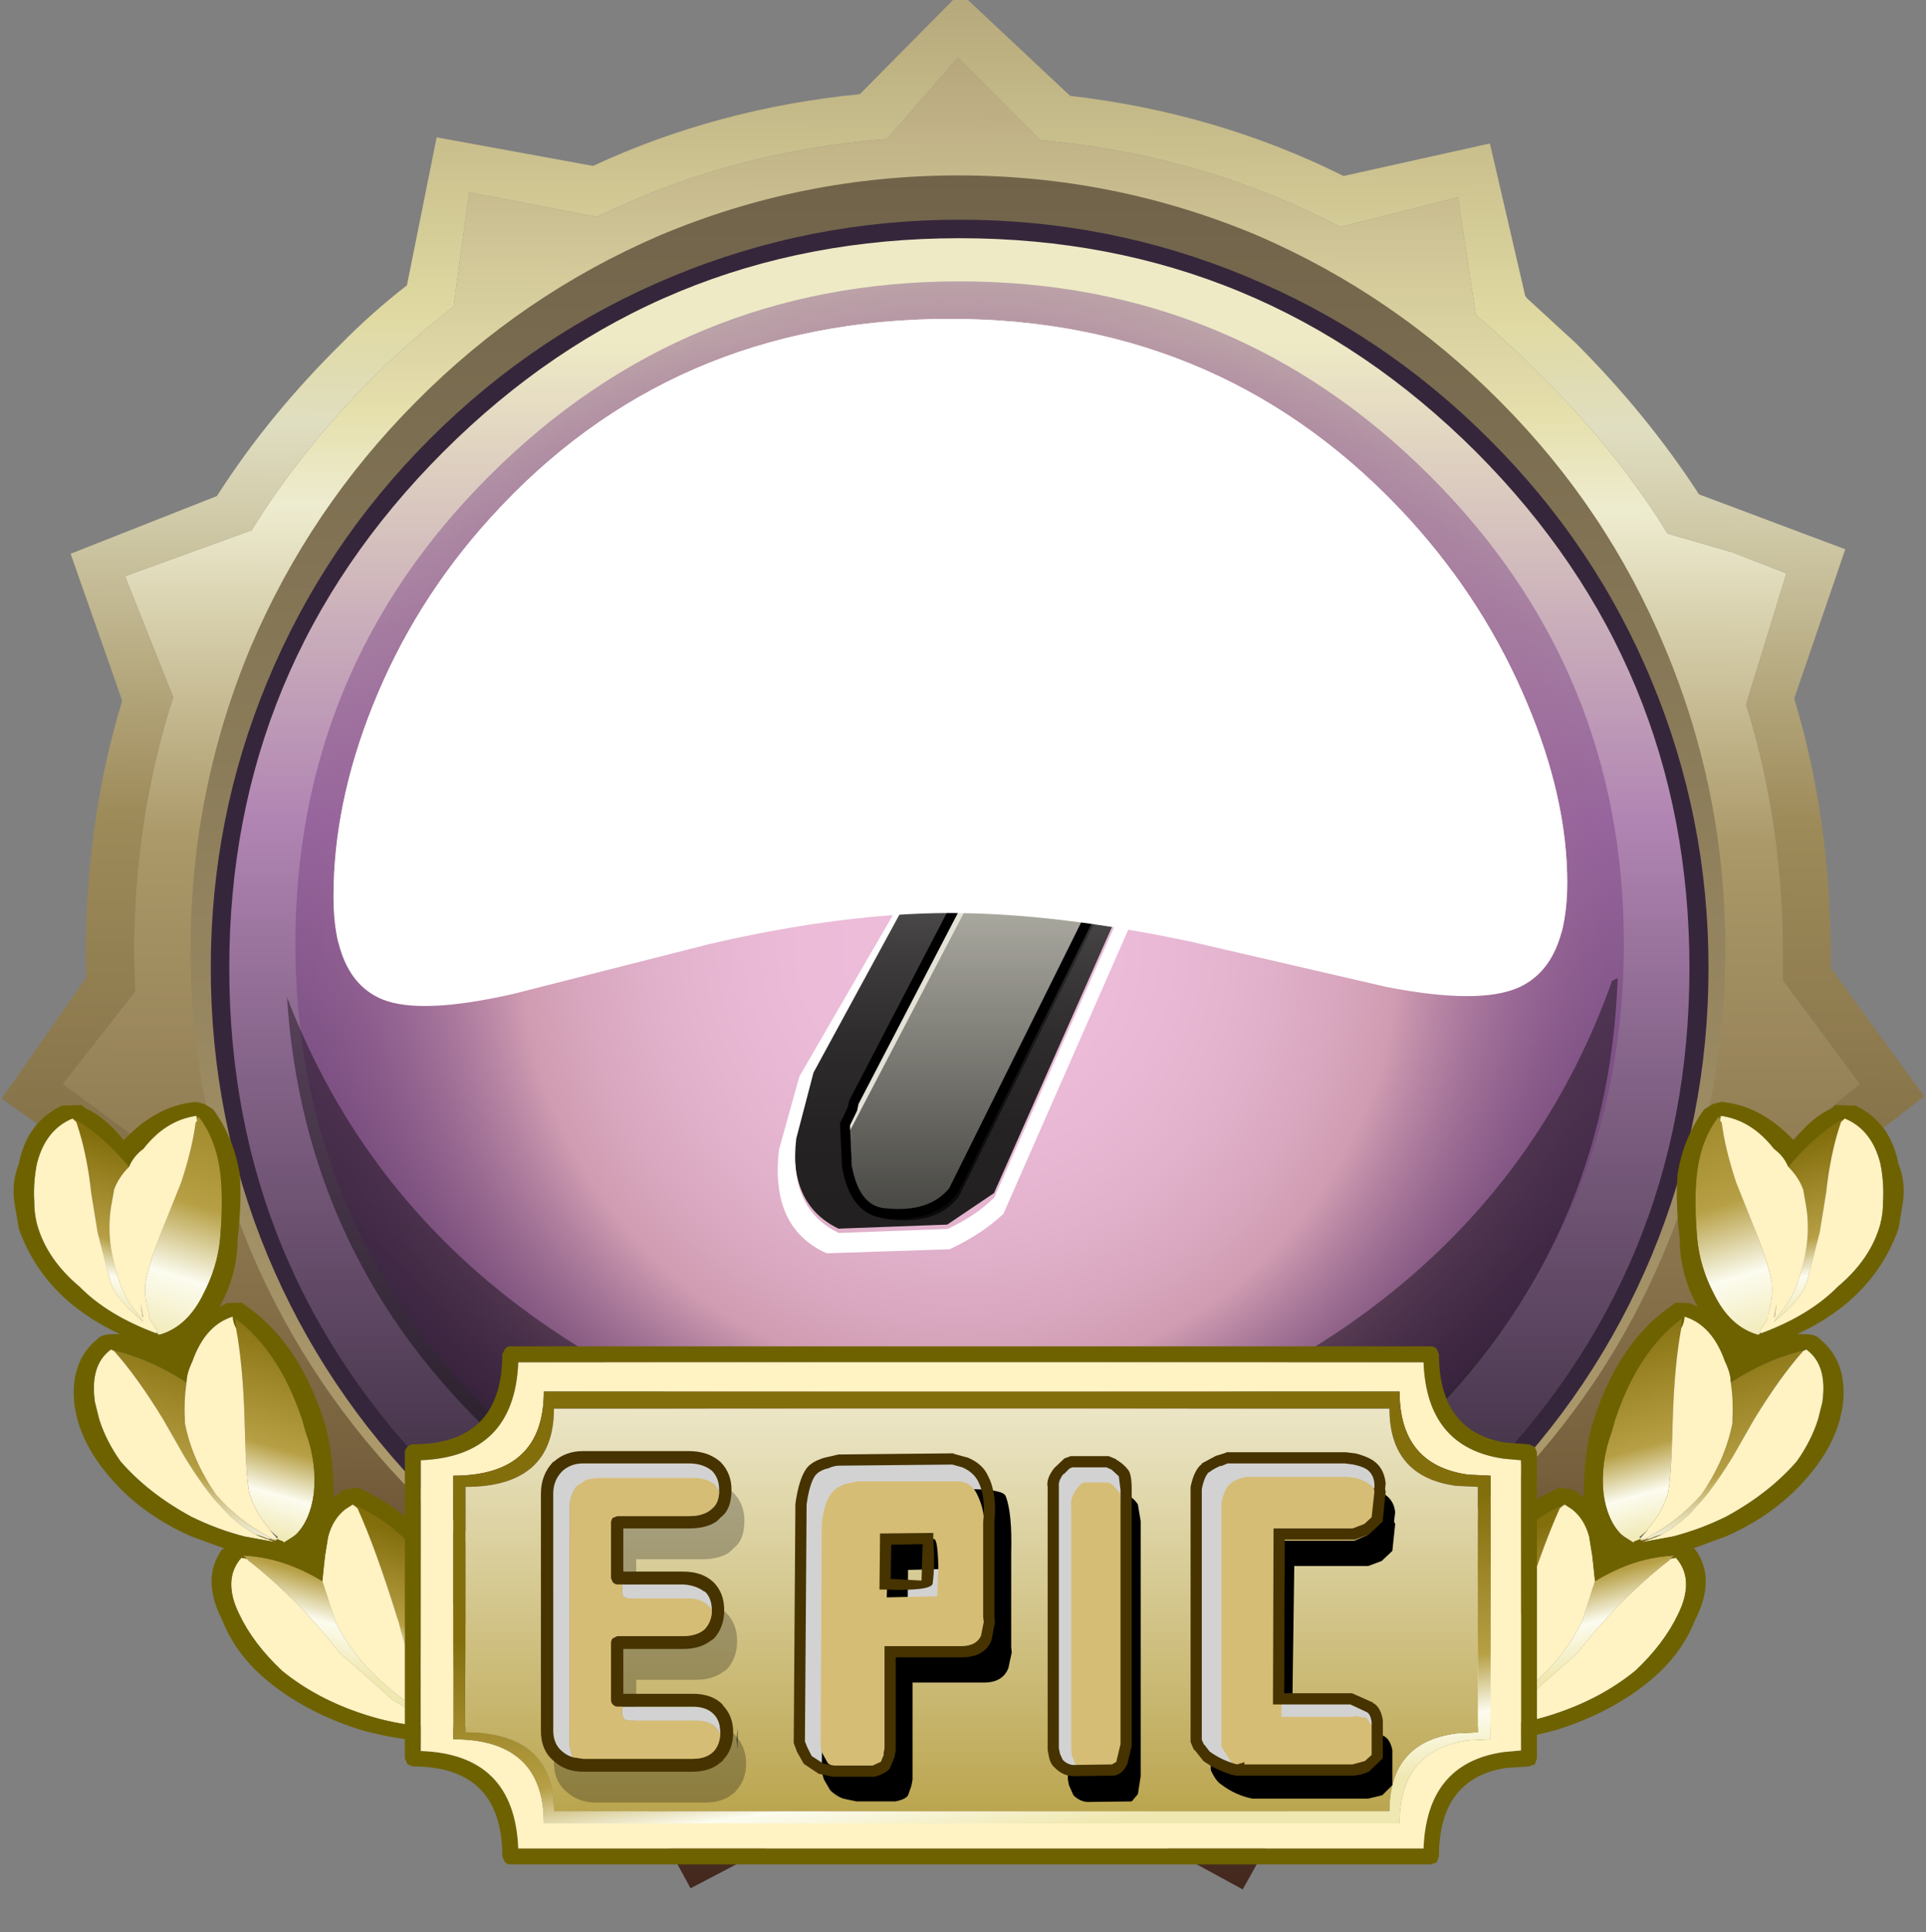 <?xml version="1.0" encoding="UTF-8" standalone="no"?>
<svg xmlns:xlink="http://www.w3.org/1999/xlink" height="172.35px" width="171.8px" xmlns="http://www.w3.org/2000/svg">
  <rect width="100%" height="100%" fill="#808080" stroke="none"/>
  <g transform="matrix(1.0, 0.0, 0.0, 1.0, 0.0, 0.0)">
    <use height="169.2" transform="matrix(1.0, 0.0, 0.0, 1.0, 0.15, -0.65)" width="171.5" xlink:href="#shape0"/>
    <use height="55.75" transform="matrix(1.0, 0.0, 0.0, 1.0, 30.45, 27.35)" width="110.0" xlink:href="#sprite0"/>
    <use height="61.3" transform="matrix(1.0, 0.0, 0.0, 1.0, 30.45, 27.35)" width="110.0" xlink:href="#sprite1"/>
    <use height="55.75" transform="matrix(1.0, 0.0, 0.0, 1.0, 30.6, 27.35)" width="110.0" xlink:href="#sprite2"/>
    <use height="61.3" transform="matrix(1.0, 0.0, 0.0, 1.0, 30.6, 27.35)" width="110.0" xlink:href="#sprite3"/>
    <use height="133.55" transform="matrix(1.0, 0.0, 0.0, 1.0, 18.8, 19.6)" width="133.6" xlink:href="#shape3"/>
    <use height="118.25" transform="matrix(1.0, 0.0, 0.0, 1.0, 26.35, 25.1)" width="118.5" xlink:href="#sprite4"/>
    <use height="32.7" transform="matrix(1.812, 0.0, 0.0, 1.812, 67.1, 51.35)" width="23.1" xlink:href="#sprite5"/>
    <use height="34.2" transform="matrix(1.812, 0.0, 0.0, 1.812, 66.044, 50.922)" width="24.3" xlink:href="#sprite6"/>
    <use height="64.3" transform="matrix(0.879, 0.0, 0.0, 0.879, 69.133, 52.355)" width="43.65" xlink:href="#sprite7"/>
    <use height="57.1" transform="matrix(1.0, 0.0, 0.0, 1.0, 25.6, 87.25)" width="118.7" xlink:href="#sprite9"/>
    <use height="55.75" transform="matrix(1.0, 0.0, 0.0, 1.0, 29.75, 28.45)" width="110.05" xlink:href="#sprite10"/>
    <use height="61.3" transform="matrix(1.0, 0.0, 0.0, 1.0, 29.75, 28.45)" width="110.05" xlink:href="#sprite11"/>
    <use height="71.6" transform="matrix(0.95, 0.0, 0.0, 0.95, 1.2, 98.3)" width="177.5" xlink:href="#sprite12"/>
    <use height="31.35" transform="matrix(1.0, 0.0, 0.0, 1.0, 48.25, 129.45)" width="18.3" xlink:href="#shape14"/>
    <use height="27.55" transform="matrix(1.0, 0.0, 0.0, 1.0, 95.25, 133.2)" width="6.5" xlink:href="#sprite15"/>
    <use height="28.55" transform="matrix(1.0, 0.0, 0.0, 1.0, 93.4, 129.9)" width="7.55" xlink:href="#shape16"/>
    <use height="27.8" transform="matrix(1.0, 0.0, 0.0, 1.0, 108.0, 132.65)" width="16.45" xlink:href="#sprite16"/>
    <use height="28.85" transform="matrix(1.0, 0.0, 0.0, 1.0, 71.3, 129.55)" width="52.3" xlink:href="#shape18"/>
    <use height="27.85" transform="matrix(1.0, 0.0, 0.0, 1.0, 73.3, 132.85)" width="16.95" xlink:href="#sprite17"/>
    <use height="28.85" transform="matrix(1.0, 0.0, 0.0, 1.0, 70.8, 129.65)" width="17.95" xlink:href="#shape20"/>
  </g>
  <defs>
    <g id="shape0" transform="matrix(1.0, 0.0, 0.0, 1.0, -0.15, 0.65)">
      <path d="M155.75 62.85 Q159.05 73.35 159.05 85.25 L159.05 87.45 165.9 96.7 156.65 104.25 Q153.45 116.45 146.25 126.55 L147.05 138.35 135.4 138.9 Q126.0 147.6 115.0 152.4 L109.3 162.9 98.6 157.2 85.45 158.25 73.4 157.35 67.85 160.65 62.95 162.95 57.55 153.05 Q45.6 148.2 35.5 138.85 L24.6 138.55 24.7 126.5 24.2 125.9 Q16.85 115.2 13.95 102.85 L5.6 96.7 12.05 88.45 11.95 85.25 Q11.95 73.0 15.45 62.2 L11.15 51.4 22.45 47.3 Q26.95 40.0 33.4 33.55 36.8 30.2 40.45 27.35 L41.85 17.15 53.25 19.35 Q65.15 13.5 79.1 12.4 L85.45 5.15 92.8 12.5 Q107.25 13.8 119.55 20.25 L130.05 17.6 131.65 28.1 Q134.6 30.6 137.5 33.55 144.15 40.15 148.75 47.6 L154.6 49.3 159.35 51.15 155.75 62.85" fill="url(#gradient0)" fill-rule="evenodd" stroke="none"/>
      <path d="M154.6 49.3 L148.75 47.6 Q144.15 40.15 137.5 33.55 134.6 30.6 131.65 28.1 L130.05 17.6 119.55 20.25 Q107.25 13.8 92.8 12.5 L85.45 5.15 79.1 12.4 Q65.15 13.5 53.25 19.35 L41.85 17.15 40.45 27.35 Q36.8 30.2 33.4 33.55 26.95 40.0 22.45 47.3 L11.15 51.4 15.45 62.2 Q11.95 73.0 11.95 85.25 L12.05 88.45 5.6 96.7 13.95 102.85 Q16.85 115.2 24.2 125.9 L24.7 126.5 24.6 138.55 35.5 138.85 Q45.6 148.2 57.55 153.05 L62.95 162.95 67.85 160.65 73.4 157.35 85.45 158.25 98.6 157.2 109.3 162.9 115.0 152.4 Q126.0 147.6 135.4 138.9 L147.05 138.35 146.25 126.55 Q153.45 116.45 156.65 104.25 L165.9 96.7 159.05 87.45 159.05 85.25 Q159.05 73.35 155.75 62.85 L159.35 51.15 154.6 49.3 M160.1 62.5 Q163.3 73.2 163.3 85.25 L163.3 86.35 171.65 97.8 160.6 106.35 Q157.4 117.65 150.75 127.55 L151.25 142.15 138.0 142.4 Q128.8 150.7 118.2 155.65 L118.0 155.75 110.85 168.55 98.1 161.6 85.45 162.5 74.3 161.8 61.6 168.45 55.15 156.65 54.8 156.5 Q43.4 151.65 33.75 142.95 L20.15 142.4 20.8 128.45 Q13.45 118.0 10.25 105.2 L0.15 98.0 7.7 87.2 7.65 85.25 Q7.65 73.2 10.9 62.5 L6.3 49.4 19.35 44.25 Q23.95 37.05 30.5 30.6 33.1 27.95 36.3 25.45 L38.95 12.25 52.9 14.8 Q64.0 9.65 76.7 8.4 L85.65 -0.65 95.45 8.55 Q108.5 10.05 119.85 15.7 L132.9 12.8 136.05 26.4 136.2 26.6 140.55 30.6 Q146.95 37.0 151.55 44.1 L164.6 49.0 160.05 62.3 160.1 62.5" fill="url(#gradient1)" fill-rule="evenodd" stroke="none"/>
      <path d="M133.85 35.85 Q143.35 45.4 148.5 57.75 153.9 70.6 153.9 84.65 153.9 98.7 148.5 111.55 143.35 123.9 133.85 133.45 124.4 143.0 112.15 148.25 99.4 153.65 85.5 153.65 71.55 153.65 58.85 148.25 46.55 143.0 37.1 133.45 27.6 123.9 22.35 111.55 17.0 98.7 17.0 84.65 17.0 70.6 22.35 57.75 27.6 45.4 37.1 35.85 46.55 26.3 58.85 21.0 71.55 15.65 85.5 15.65 99.4 15.65 112.15 21.0 124.4 26.3 133.85 35.85" fill="url(#gradient2)" fill-rule="evenodd" stroke="none"/>
    </g>
    <linearGradient gradientTransform="matrix(4.0E-4, -0.098, 0.096, 4.0E-4, 85.75, 84.0)" gradientUnits="userSpaceOnUse" id="gradient0" spreadMethod="pad" x1="-819.2" x2="819.2">
      <stop offset="0.004" stop-color="#46231f"/>
      <stop offset="0.208" stop-color="#77603d"/>
      <stop offset="0.557" stop-color="#ab9969"/>
      <stop offset="0.741" stop-color="#eeecd0"/>
      <stop offset="0.792" stop-color="#e6e0ad"/>
      <stop offset="1.0" stop-color="#b4a47a"/>
    </linearGradient>
    <linearGradient gradientTransform="matrix(5.0E-4, -0.115, 0.103, 5.0E-4, 84.65, 83.55)" gradientUnits="userSpaceOnUse" id="gradient1" spreadMethod="pad" x1="-819.2" x2="819.2">
      <stop offset="0.004" stop-color="#391b18"/>
      <stop offset="0.208" stop-color="#675333"/>
      <stop offset="0.557" stop-color="#9e8b5a"/>
      <stop offset="0.741" stop-color="#e0dec1"/>
      <stop offset="0.792" stop-color="#e0daa2"/>
      <stop offset="1.0" stop-color="#a6966d"/>
    </linearGradient>
    <linearGradient gradientTransform="matrix(0.0, -0.084, -0.084, 0.0, 85.5, 84.65)" gradientUnits="userSpaceOnUse" id="gradient2" spreadMethod="pad" x1="-819.2" x2="819.2">
      <stop offset="0.043" stop-color="#b5a271"/>
      <stop offset="1.0" stop-color="#70634a"/>
    </linearGradient>
    <g id="sprite0" transform="matrix(1.0, 0.0, 0.0, 1.0, 0.0, 0.0)">
      <use height="55.75" transform="matrix(1.0, 0.0, 0.0, 1.0, 0.0, 0.0)" width="110.0" xlink:href="#shape1"/>
    </g>
    <g id="shape1" transform="matrix(1.0, 0.0, 0.0, 1.0, 0.0, 0.0)">
      <path d="M96.0 17.95 Q102.7 25.35 106.5 34.35 110.0 42.8 110.0 50.25 110.0 53.0 109.5 54.7 106.7 38.15 93.3 25.25 77.5 10.05 55.0 10.05 32.1 10.05 16.5 25.2 3.0 38.3 0.45 55.75 0.0 54.05 0.0 51.5 0.0 43.25 3.5 34.5 7.2 25.25 13.95 17.8 30.0 0.0 55.0 0.0 79.7 0.0 96.0 17.95" fill="url(#gradient3)" fill-rule="evenodd" stroke="none"/>
    </g>
    <linearGradient gradientTransform="matrix(0.0, -0.034, -0.034, 0.0, 55.0, 27.9)" gradientUnits="userSpaceOnUse" id="gradient3" spreadMethod="pad" x1="-819.2" x2="819.2">
      <stop offset="0.129" stop-color="#d9bbb3"/>
      <stop offset="0.925" stop-color="#ffffff"/>
    </linearGradient>
    <g id="sprite1" transform="matrix(1.0, 0.0, 0.0, 1.0, 0.0, 0.0)">
      <use height="61.3" transform="matrix(1, 0.0, 0.0, 1.0, 0.0, 0.0)" width="110.05" xlink:href="#shape2"/>
    </g>
    <g id="shape2" transform="matrix(1.0, 0.0, 0.0, 1.0, 0.0, 0.0)">
      <path d="M106.5 34.35 Q110.05 42.8 110.05 50.3 110.05 57.7 105.7 59.65 102.2 61.2 93.95 59.6 L76.45 55.55 Q64.4 53.0 55.0 53.0 45.55 53.0 33.6 55.75 L16.1 60.2 Q7.8 62.1 4.35 60.7 0.0 58.9 0.0 51.5 0.0 43.25 3.5 34.5 7.2 25.25 13.95 17.8 30.0 0.0 55.0 0.0 79.7 0.0 96.05 17.95 102.75 25.35 106.5 34.35" fill="#ffffff" fill-rule="evenodd" stroke="none"/>
    </g>
    <g id="sprite2" transform="matrix(1.0, 0.0, 0.0, 1.0, 0.0, 0.0)">
      <use height="55.75" transform="matrix(1.0, 0.0, 0.0, 1.0, 0.0, 0.0)" width="110.0" xlink:href="#shape1"/>
    </g>
    <g id="sprite3" transform="matrix(1.0, 0.0, 0.0, 1.0, 0.0, 0.0)">
      <use height="61.3" transform="matrix(1, 0.0, 0.0, 1.0, 0.0, 0.0)" width="110.05" xlink:href="#shape2"/>
    </g>
    <g id="shape3" transform="matrix(1.0, 0.0, 0.0, 1.0, 0.0, 0.0)">
      <path d="M113.4 20.15 Q132.75 39.5 132.75 66.75 132.75 94.05 113.4 113.4 94.05 132.75 66.8 132.75 39.5 132.75 20.2 113.4 0.85 94.05 0.85 66.75 0.85 39.5 20.2 20.15 39.5 0.8 66.8 0.8 94.05 0.8 113.4 20.15" fill="url(#gradient4)" fill-rule="evenodd" stroke="none"/>
      <path d="M112.85 20.7 Q93.75 1.65 66.8 1.65 39.8 1.65 20.75 20.7 1.65 39.8 1.65 66.75 1.65 93.75 20.75 112.85 39.8 131.9 66.8 131.9 93.75 131.9 112.85 112.85 131.9 93.75 131.9 66.75 131.9 39.8 112.85 20.7 M92.35 5.05 Q104.55 10.1 114.0 19.55 123.5 29.0 128.55 41.2 133.6 53.35 133.6 66.75 133.6 80.15 128.55 92.35 123.5 104.5 114.0 114.0 104.55 123.45 92.35 128.5 80.2 133.55 66.8 133.55 53.4 133.55 41.25 128.5 29.05 123.45 19.55 114.0 10.1 104.5 5.05 92.35 0.0 80.15 0.0 66.75 0.0 53.35 5.05 41.2 10.1 29.0 19.55 19.55 29.0 10.1 41.2 5.05 53.4 0.0 66.8 0.0 80.2 0.0 92.35 5.05" fill="#36263b" fill-rule="evenodd" stroke="none"/>
    </g>
    <linearGradient gradientTransform="matrix(0.0, -0.081, -0.081, 0.0, 66.8, 66.75)" gradientUnits="userSpaceOnUse" id="gradient4" spreadMethod="pad" x1="-819.2" x2="819.2">
      <stop offset="0.075" stop-color="#322639"/>
      <stop offset="0.188" stop-color="#4a384f"/>
      <stop offset="0.435" stop-color="#856489"/>
      <stop offset="0.6" stop-color="#b185b3"/>
      <stop offset="0.922" stop-color="#eeeac5"/>
    </linearGradient>
    <g id="sprite4" transform="matrix(1.0, 0.0, 0.0, 1.0, 0.0, 0.0)">
      <use height="118.25" transform="matrix(1.0, 0.0, 0.0, 1.0, 0.0, 0.0)" width="118.5" xlink:href="#shape4"/>
    </g>
    <g id="shape4" transform="matrix(1.0, 0.0, 0.0, 1.0, 0.0, 0.0)">
      <path d="M118.5 59.1 Q118.5 83.6 101.15 100.95 83.8 118.25 59.25 118.25 34.7 118.25 17.35 100.95 0.0 83.65 0.0 59.1 0.0 34.6 17.35 17.3 34.7 0.0 59.25 0.0 83.8 0.0 101.15 17.3 118.5 34.6 118.5 59.1" fill="url(#gradient5)" fill-rule="evenodd" stroke="none"/>
    </g>
    <radialGradient cx="0" cy="0" gradientTransform="matrix(0.072, 0.0, 0.0, -0.072, 59.25, 59.1)" gradientUnits="userSpaceOnUse" id="gradient5" r="819.2" spreadMethod="pad">
      <stop offset="0.0" stop-color="#edbddb"/>
      <stop offset="0.239" stop-color="#ebbbd8"/>
      <stop offset="0.416" stop-color="#e4b4cf"/>
      <stop offset="0.569" stop-color="#d9a7bf"/>
      <stop offset="0.663" stop-color="#cf9cb1"/>
      <stop offset="1.0" stop-color="#71377c" stop-opacity="0.408"/>
    </radialGradient>
    <g id="sprite5" transform="matrix(1.0, 0.0, 0.0, 1.0, 0.0, 0.0)">
      <use height="32.7" transform="matrix(1.0, 0.0, 0.0, 1.0, 0.0, 0.0)" width="23.1" xlink:href="#shape5"/>
    </g>
    <g id="shape5" transform="matrix(1.0, 0.0, 0.0, 1.0, 0.0, 0.0)">
      <path d="M20.65 0.15 Q21.95 0.6 22.65 2.15 23.3 3.6 23.05 5.05 L22.65 6.15 11.9 30.4 9.6 31.95 4.25 32.15 Q1.75 30.95 2.15 27.5 L3.0 24.25 10.75 10.0 3.5 10.0 1.8 8.9 Q0.1 7.25 0.0 4.75 -0.05 2.25 1.95 1.0 3.0 0.4 4.0 0.25 L19.5 0.0 20.65 0.15" fill="url(#gradient6)" fill-rule="evenodd" stroke="none"/>
    </g>
    <linearGradient gradientTransform="matrix(0.0, -0.021, -0.021, 0.0, 11.55, 16.15)" gradientUnits="userSpaceOnUse" id="gradient6" spreadMethod="pad" x1="-819.2" x2="819.2">
      <stop offset="0.0" stop-color="#211f1f"/>
      <stop offset="0.173" stop-color="#242222"/>
      <stop offset="0.31" stop-color="#2e2c2c"/>
      <stop offset="0.435" stop-color="#3f3d3d"/>
      <stop offset="0.553" stop-color="#565555"/>
      <stop offset="0.667" stop-color="#747373"/>
      <stop offset="0.773" stop-color="#9a9999"/>
      <stop offset="0.878" stop-color="#c6c5c5"/>
      <stop offset="0.98" stop-color="#f8f8f8"/>
      <stop offset="0.996" stop-color="#ffffff"/>
    </linearGradient>
    <g id="sprite6" transform="matrix(1.0, 0.0, 0.0, 1.0, -0.3, -0.15)">
      <use height="34.2" transform="matrix(1.0, 0.0, 0.0, 1.0, 0.3, 0.15)" width="24.3" xlink:href="#shape6"/>
    </g>
    <g id="shape6" transform="matrix(1.0, 0.0, 0.0, 1.0, -0.3, -0.15)">
      <path d="M21.4 0.15 Q22.95 0.6 23.75 2.25 24.95 4.75 24.5 6.2 L13.25 31.8 Q12.2 32.8 10.6 33.55 L4.55 33.75 Q1.75 32.5 2.2 28.65 L3.2 25.05 11.25 11.15 2.95 11.2 1.65 10.0 Q0.35 8.3 0.3 5.65 0.2 3.0 2.2 1.4 3.2 0.6 4.2 0.3 L21.4 0.15 M23.95 5.65 Q24.2 4.2 23.55 2.75 22.85 1.2 21.55 0.75 L20.4 0.6 4.9 0.85 Q3.9 1.0 2.85 1.6 0.85 2.85 0.9 5.35 1.0 7.85 2.7 9.5 L4.4 10.6 11.65 10.6 3.9 24.85 3.05 28.1 Q2.65 31.55 5.15 32.75 L10.5 32.55 Q11.9 31.9 12.8 31.0 L23.55 6.75 23.95 5.65" fill="url(#gradient7)" fill-rule="evenodd" stroke="none"/>
    </g>
    <linearGradient gradientTransform="matrix(0.0, -0.004, -0.004, 0.0, 12.6, 36.35)" gradientUnits="userSpaceOnUse" id="gradient7" spreadMethod="pad" x1="-819.2" x2="819.2">
      <stop offset="0.0" stop-color="#211f1f"/>
      <stop offset="0.024" stop-color="#3b3939"/>
      <stop offset="0.071" stop-color="#646262"/>
      <stop offset="0.118" stop-color="#898888"/>
      <stop offset="0.173" stop-color="#a9a8a8"/>
      <stop offset="0.231" stop-color="#c4c4c4"/>
      <stop offset="0.302" stop-color="#dadada"/>
      <stop offset="0.38" stop-color="#ebeaea"/>
      <stop offset="0.478" stop-color="#f6f6f6"/>
      <stop offset="0.616" stop-color="#fdfdfd"/>
      <stop offset="0.996" stop-color="#ffffff"/>
    </linearGradient>
    <g id="sprite7" transform="matrix(1.0, 0.0, 0.0, 1.0, 1.1, 1.7)">
      <use height="61.95" transform="matrix(1.0, 0.0, 0.0, 1.0, 0.1, 0.0)" width="41.95" xlink:href="#shape7"/>
      <use height="26.05" transform="matrix(2.248, 0.0, 0.0, 2.248, 0.65, 4.05)" width="18.35" xlink:href="#sprite8"/>
      <use height="64.15" transform="matrix(1.0, 0.0, 0.0, 1.0, -1.1, -1.7)" width="43.65" xlink:href="#shape9"/>
    </g>
    <g id="shape7" transform="matrix(1.0, 0.0, 0.0, 1.0, -0.1, 0.0)">
      <path d="M41.15 2.5 Q42.85 5.1 41.4 9.8 L17.8 57.35 Q15.55 60.15 10.8 59.6 7.8 59.25 7.0 54.9 L6.9 50.6 27.35 11.25 4.85 11.25 2.95 10.95 Q0.9 10.05 0.35 7.0 -0.1 4.05 2.5 1.8 3.85 0.8 5.2 0.25 L36.9 0.0 38.35 0.35 Q40.15 0.9 41.15 2.5" fill="#ffffff" fill-rule="evenodd" stroke="none"/>
      <path d="M40.85 7.0 Q41.95 9.25 40.6 12.05 L17.0 59.6 Q14.75 62.4 9.9 61.85 7.0 61.5 6.2 57.15 L6.0 52.85 26.55 13.5 4.05 13.5 2.6 13.3 Q0.9 12.5 0.35 9.6 -0.45 4.75 1.25 3.4 L36.65 3.4 38.25 4.2 Q40.05 5.3 40.85 7.0" fill="#e4e2d6" fill-rule="evenodd" stroke="none"/>
    </g>
    <g id="sprite8" transform="matrix(1.0, 0.0, 0.0, 1.0, 0.0, 0.0)">
      <use height="26.05" transform="matrix(1.0, 0.0, 0.0, 1.0, 0.0, 0.0)" width="18.35" xlink:href="#shape8"/>
    </g>
    <g id="shape8" transform="matrix(1.0, 0.0, 0.0, 1.0, 0.0, 0.0)">
      <path d="M0.5 0.0 L16.25 0.0 Q17.5 0.4 18.1 1.6 18.6 2.6 18.0 3.85 L7.5 25.0 Q6.5 26.25 4.35 26.0 3.05 25.85 2.7 23.9 L2.6 22.0 11.75 4.5 1.75 4.5 1.1 4.4 Q0.35 4.05 0.1 2.75 -0.25 0.6 0.5 0.0" fill="url(#gradient8)" fill-rule="evenodd" stroke="none"/>
    </g>
    <linearGradient gradientTransform="matrix(0.0, -0.017, -0.017, 0.0, 9.15, 17.75)" gradientUnits="userSpaceOnUse" id="gradient8" spreadMethod="pad" x1="-819.2" x2="819.2">
      <stop offset="0.0" stop-color="#000000"/>
      <stop offset="0.09" stop-color="#000000" stop-opacity="0.796"/>
      <stop offset="0.996" stop-color="#000000" stop-opacity="0.0"/>
    </linearGradient>
    <g id="shape9" transform="matrix(1.0, 0.0, 0.0, 1.0, 1.1, 1.7)">
      <path d="M41.15 2.5 Q40.15 0.9 38.35 0.35 L36.9 0.0 5.2 0.25 Q4.05 0.7 2.95 1.5 0.7 3.15 0.35 5.4 -0.2 6.55 0.15 8.1 0.6 11.15 2.4 12.6 3.3 13.4 4.05 13.5 L26.2 13.5 6.9 50.6 6.75 51.3 6.0 52.85 6.2 57.15 Q7.0 61.5 9.9 61.85 14.75 62.4 17.0 59.6 L40.6 12.05 40.85 11.05 41.4 9.8 Q42.85 5.1 41.15 2.5 Z" fill="none" stroke="#000000" stroke-linecap="butt" stroke-linejoin="miter" stroke-miterlimit="10.0" stroke-width="1.0"/>
    </g>
    <g id="sprite9" transform="matrix(1.0, 0.0, 0.0, 1.0, 0.0, 0.0)">
      <use height="57.1" transform="matrix(1.0, 0.0, 0.0, 1.0, 0.0, 0.0)" width="118.7" xlink:href="#shape10"/>
    </g>
    <g id="shape10" transform="matrix(1.0, 0.0, 0.0, 1.0, 0.0, 0.0)">
      <path d="M95.5 30.35 Q111.6 18.8 118.2 0.25 L118.7 0.0 Q117.85 23.85 100.6 40.45 83.35 57.1 59.3 57.1 35.75 57.1 18.6 41.0 1.5 25.0 0.0 1.7 6.9 19.7 22.75 30.75 39.0 42.1 58.85 42.1 79.1 42.1 95.5 30.35" fill="url(#gradient9)" fill-rule="evenodd" stroke="none"/>
    </g>
    <radialGradient cx="0" cy="0" gradientTransform="matrix(0.057, 0.0, 0.0, -0.057, 59.35, 28.55)" gradientUnits="userSpaceOnUse" id="gradient9" r="819.2" spreadMethod="pad">
      <stop offset="0.0" stop-color="#000000" stop-opacity="0.0"/>
      <stop offset="0.651" stop-color="#000000" stop-opacity="0.4"/>
    </radialGradient>
    <g id="sprite10" transform="matrix(1.0, 0.0, 0.0, 1.0, 0.0, 0.0)">
      <use height="55.75" transform="matrix(1.0, 0.0, 0.0, 1.0, 0.0, 0.0)" width="110.05" xlink:href="#shape11"/>
    </g>
    <g id="shape11" transform="matrix(1.0, 0.0, 0.0, 1.0, 0.0, 0.0)">
      <path d="M96.05 17.95 Q102.75 25.35 106.5 34.35 110.05 42.8 110.05 50.3 110.05 52.65 109.55 54.75 106.75 38.15 93.35 25.25 77.5 10.05 55.0 10.05 32.15 10.05 16.5 25.2 3.05 38.25 0.45 55.75 0.0 54.05 0.0 51.5 0.0 43.25 3.5 34.5 7.2 25.25 13.95 17.8 30.0 0.0 55.0 0.0 79.7 0.0 96.05 17.95" fill="url(#gradient10)" fill-rule="evenodd" stroke="none"/>
    </g>
    <linearGradient gradientTransform="matrix(0.0, -0.034, -0.034, 0.0, 55.0, 27.9)" gradientUnits="userSpaceOnUse" id="gradient10" spreadMethod="pad" x1="-819.2" x2="819.2">
      <stop offset="0.129" stop-color="#d9bbb3"/>
      <stop offset="0.925" stop-color="#ffffff"/>
    </linearGradient>
    <g id="sprite11" transform="matrix(1.0, 0.0, 0.0, 1.0, 0.0, 0.0)">
      <use height="61.3" transform="matrix(1.0, 0.0, 0.0, 1.0, 0.0, 0.0)" width="110.05" xlink:href="#shape2"/>
    </g>
    <g id="sprite12" transform="matrix(1.0, 0.0, 0.0, 1.0, 0.0, 0.0)">
      <use height="60.2" transform="matrix(1.0, 0.0, 0.0, 1.0, 0.0, 0.0)" width="177.5" xlink:href="#sprite13"/>
      <use height="48.65" transform="matrix(1.0, 0.0, 0.0, 1.0, 36.75, 22.95)" width="106.3" xlink:href="#shape13"/>
    </g>
    <g id="sprite13" transform="matrix(1.0, 0.0, 0.0, 1.0, 0.0, 0.0)">
      <use height="60.2" transform="matrix(1.0, 0.0, 0.0, 1.0, 0.0, 0.0)" width="45.75" xlink:href="#sprite14"/>
      <use height="60.2" transform="matrix(-1.0, 0.0, 0.0, 1.0, 177.5, 0.0)" width="45.75" xlink:href="#sprite14"/>
    </g>
    <g id="sprite14" transform="matrix(1.0, 0.0, 0.0, 1.0, 0.0, 0.0)">
      <use height="60.2" transform="matrix(1.0, 0.0, 0.0, 1.0, 0.0, 0.0)" width="45.75" xlink:href="#shape12"/>
    </g>
    <g id="shape12" transform="matrix(1.0, 0.0, 0.0, 1.0, 0.0, 0.0)">
      <path d="M12.2 20.2 L12.1 20.2 11.95 18.95 12.2 20.2" fill="url(#gradient11)" fill-rule="evenodd" stroke="none"/>
      <path d="M24.05 40.2 L24.75 40.8 24.85 40.9 24.7 40.95 24.6 40.8 24.05 40.2" fill="url(#gradient12)" fill-rule="evenodd" stroke="none"/>
      <path d="M24.75 41.15 L24.6 41.2 24.0 41.05 24.1 41.0 24.3 41.05 24.35 41.05 24.45 41.05 24.55 41.05 24.65 41.05 24.75 41.15" fill="url(#gradient13)" fill-rule="evenodd" stroke="none"/>
      <path d="M24.0 41.05 L23.95 41.05 24.1 41.0 24.0 41.05" fill="url(#gradient14)" fill-rule="evenodd" stroke="none"/>
      <path d="M23.95 41.05 L23.3 40.8 22.7 40.6 Q20.8 39.5 19.45 37.95 18.05 36.55 16.05 33.3 L14.05 29.8 Q11.6 25.8 9.45 23.4 L9.4 23.35 Q12.75 24.1 16.25 26.35 16.0 28.1 16.1 29.8 L16.1 30.15 Q16.75 33.55 19.0 36.85 21.1 39.3 23.9 40.8 L24.35 41.05 24.3 41.05 24.1 41.0 23.95 41.05" fill="url(#gradient15)" fill-rule="evenodd" stroke="none"/>
      <path d="M10.85 6.1 Q9.85 7.1 9.45 8.25 L9.25 9.4 Q8.6 12.65 9.75 16.25 10.3 18.35 11.75 20.0 L12.2 20.65 Q9.75 18.65 9.15 17.05 L7.9 12.25 7.3 8.55 Q6.9 4.85 5.95 2.05 L5.9 1.9 5.75 1.75 5.7 1.6 Q8.35 3.1 10.85 6.1" fill="url(#gradient16)" fill-rule="evenodd" stroke="none"/>
      <path d="M31.85 37.8 Q37.65 40.15 41.7 47.8 43.3 50.2 43.9 53.35 44.35 57.0 42.45 58.75 42.25 58.25 41.75 58.35 L40.9 57.75 Q39.2 56.35 38.05 54.4 37.05 52.35 36.2 48.95 34.05 42.0 32.3 38.15 L31.85 37.8" fill="url(#gradient17)" fill-rule="evenodd" stroke="none"/>
      <path d="M13.45 21.65 L13.5 21.5 12.75 20.3 12.75 19.95 Q12.25 18.4 12.4 16.95 12.75 15.05 14.1 11.7 L15.75 7.55 Q16.8 4.35 17.1 1.95 L17.25 1.75 Q17.25 1.45 17.4 1.4 19.1 3.6 19.45 6.95 19.7 9.4 19.4 12.85 19.15 15.5 17.85 18.0 16.35 21.1 13.75 21.85 L13.7 21.85 13.6 21.85 13.55 21.8 13.5 21.7 13.45 21.65" fill="url(#gradient18)" fill-rule="evenodd" stroke="none"/>
      <path d="M20.9 21.25 L20.85 20.35 Q24.95 23.4 27.1 29.8 L27.45 31.05 Q28.5 33.85 28.2 36.8 27.85 39.3 26.55 40.6 L26.3 40.8 25.6 41.25 25.35 41.4 25.35 41.3 25.15 41.2 25.1 41.2 24.75 41.05 24.7 40.95 24.85 40.9 24.75 40.8 24.05 40.2 24.05 40.1 Q22.8 38.75 22.15 36.75 21.85 35.15 21.75 31.45 L21.7 29.8 Q21.55 24.75 20.9 21.25" fill="url(#gradient19)" fill-rule="evenodd" stroke="none"/>
      <path d="M41.7 58.5 L41.75 58.7 Q41.3 58.7 41.2 58.45 L41.05 58.4 Q38.05 57.8 35.55 56.1 L30.7 51.8 Q26.65 46.6 22.1 43.1 L21.9 42.9 21.55 42.6 Q25.3 42.75 29.0 45.0 L30.2 48.75 Q31.85 52.15 35.0 54.8 38.05 57.55 41.7 58.5" fill="url(#gradient20)" fill-rule="evenodd" stroke="none"/>
      <path d="M16.25 26.35 Q16.25 25.5 16.8 24.35 18.0 20.95 20.6 20.15 20.6 20.65 20.9 21.25 21.55 24.75 21.7 29.8 L21.75 31.45 Q21.85 35.15 22.15 36.75 22.8 38.75 24.05 40.1 L24.05 40.2 24.6 40.8 24.7 40.95 24.75 41.05 24.75 41.15 24.65 41.05 24.55 41.05 24.45 41.05 24.35 41.05 23.9 40.8 Q21.1 39.3 19.0 36.85 16.75 33.55 16.1 30.15 L16.1 29.8 Q16.0 28.1 16.25 26.35 M22.7 40.6 L23.15 40.8 24.65 41.35 21.65 40.8 Q19.15 40.15 16.7 38.95 12.65 36.75 10.05 33.75 8.7 31.85 8.05 29.8 L7.65 28.2 Q7.15 24.7 9.15 23.25 L9.4 23.35 9.45 23.4 Q11.6 25.8 14.05 29.8 L16.05 33.3 Q18.05 36.55 19.45 37.95 20.8 39.5 22.7 40.6 M17.25 1.75 L17.1 1.95 Q16.8 4.35 15.75 7.55 L14.1 11.7 Q12.75 15.05 12.4 16.95 12.25 18.4 12.75 19.95 L12.75 20.3 13.5 21.5 13.45 21.65 13.45 21.75 Q8.85 20.05 6.2 17.35 3.1 14.75 2.2 11.45 1.95 10.45 1.95 9.35 1.85 7.55 2.2 5.8 3.0 2.6 5.55 1.55 L5.75 1.75 5.9 1.9 5.95 2.05 Q6.9 4.85 7.3 8.55 L7.9 12.25 9.15 17.05 Q9.75 18.65 12.2 20.65 L11.75 20.0 Q10.3 18.35 9.75 16.25 8.6 12.65 9.25 9.4 L9.45 8.25 Q9.85 7.1 10.85 6.1 11.25 5.1 12.2 4.4 14.3 1.7 17.2 1.3 L17.25 1.75 M12.2 20.2 L11.95 18.95 12.1 20.2 12.2 20.2 M29.0 45.0 L29.25 42.65 29.55 40.8 Q30.0 39.15 31.15 38.25 L31.85 37.8 32.3 38.15 Q34.05 42.0 36.2 48.95 37.05 52.35 38.05 54.4 39.2 56.35 40.9 57.75 L41.75 58.35 42.2 58.7 41.7 58.5 Q38.05 57.55 35.0 54.8 31.85 52.15 30.2 48.75 L29.0 45.0 M41.75 58.7 Q37.25 58.9 33.05 57.55 28.5 56.1 25.2 53.4 22.5 50.85 21.2 48.1 19.6 44.85 21.4 42.8 L21.9 42.9 22.1 43.1 Q26.65 46.6 30.7 51.8 L35.55 56.1 Q38.05 57.8 41.05 58.4 L41.2 58.45 Q41.3 58.7 41.75 58.7" fill="#fff2c3" fill-rule="evenodd" stroke="none"/>
      <path d="M21.55 19.0 L21.65 19.0 22.05 19.3 Q26.8 22.7 29.1 29.8 L29.35 30.6 Q30.1 33.65 30.05 37.15 L30.75 36.6 31.15 36.4 32.55 36.2 32.5 36.3 32.95 36.5 Q38.8 39.25 43.3 47.0 45.2 50.35 45.7 53.4 46.05 57.45 43.75 59.8 L41.75 60.2 41.65 60.0 Q37.35 60.3 32.55 58.95 27.5 57.35 23.9 54.4 20.9 51.95 19.6 48.65 17.6 44.75 19.6 42.0 L19.85 41.95 16.7 40.8 Q11.7 38.6 8.6 34.7 6.7 32.35 6.0 29.8 L5.75 28.65 Q5.2 24.45 7.9 22.25 8.25 21.8 9.5 21.8 L10.0 21.8 Q2.85 18.5 0.5 11.9 L0.1 9.5 Q-0.2 7.55 0.5 5.85 1.25 1.9 4.55 0.35 L6.15 0.3 6.45 0.3 6.75 0.6 Q8.55 1.35 10.35 3.6 13.45 0.3 17.15 0.0 L17.95 0.2 18.75 0.7 Q20.7 3.35 21.25 6.8 21.45 9.45 21.05 12.8 21.05 16.2 19.35 19.25 L20.05 18.9 21.5 18.85 21.55 19.0 M20.9 21.25 Q20.6 20.65 20.6 20.15 18.0 20.95 16.8 24.35 16.25 25.5 16.25 26.35 12.75 24.1 9.4 23.35 L9.15 23.25 Q7.15 24.7 7.65 28.2 L8.05 29.8 Q8.7 31.85 10.05 33.75 12.65 36.75 16.7 38.95 19.15 40.15 21.65 40.8 L24.65 41.35 23.15 40.8 22.7 40.6 23.3 40.8 23.95 41.05 24.0 41.05 24.6 41.2 24.75 41.15 24.75 41.05 25.1 41.2 25.15 41.2 25.35 41.3 25.35 41.4 25.6 41.25 26.3 40.8 26.55 40.6 Q27.85 39.3 28.2 36.8 28.5 33.85 27.45 31.05 L27.1 29.8 Q24.95 23.4 20.85 20.35 L20.9 21.25 M17.25 1.75 L17.2 1.3 Q14.3 1.7 12.2 4.4 11.25 5.1 10.85 6.1 8.35 3.1 5.7 1.6 L5.75 1.75 5.55 1.55 Q3.0 2.6 2.2 5.8 1.85 7.55 1.95 9.35 1.95 10.45 2.2 11.45 3.1 14.75 6.2 17.35 8.85 20.05 13.45 21.75 L13.45 21.65 13.5 21.7 13.55 21.8 13.6 21.85 13.7 21.85 13.75 21.85 Q16.35 21.1 17.85 18.0 19.15 15.5 19.4 12.85 19.7 9.4 19.45 6.95 19.1 3.6 17.4 1.4 17.25 1.45 17.25 1.75 M31.85 37.8 L31.15 38.25 Q30.0 39.15 29.55 40.8 L29.25 42.65 29.0 45.0 Q25.3 42.75 21.55 42.6 L21.9 42.9 21.4 42.8 Q19.6 44.85 21.2 48.1 22.5 50.85 25.2 53.4 28.5 56.1 33.05 57.55 37.25 58.9 41.75 58.7 L41.7 58.5 42.2 58.7 41.75 58.35 Q42.25 58.25 42.45 58.75 44.35 57.0 43.9 53.35 43.3 50.2 41.7 47.8 37.65 40.15 31.85 37.8" fill="#6e6200" fill-rule="evenodd" stroke="none"/>
    </g>
    <linearGradient gradientTransform="matrix(-0.004, 0.01, -0.013, -0.004, 4.9, 11.45)" gradientUnits="userSpaceOnUse" id="gradient11" spreadMethod="pad" x1="-819.2" x2="819.2">
      <stop offset="0.0" stop-color="#95856a"/>
      <stop offset="1.0" stop-color="#dfd1b1"/>
    </linearGradient>
    <linearGradient gradientTransform="matrix(-0.003, 0.007, -0.009, -0.003, 14.7, 32.85)" gradientUnits="userSpaceOnUse" id="gradient12" spreadMethod="pad" x1="-819.2" x2="819.2">
      <stop offset="0.0" stop-color="#7ba0fd"/>
      <stop offset="0.247" stop-color="#6c8bd4"/>
      <stop offset="0.765" stop-color="#4d5f81"/>
      <stop offset="1.0" stop-color="#414e61"/>
    </linearGradient>
    <linearGradient gradientTransform="matrix(-0.003, 0.007, -0.009, -0.003, 14.7, 32.85)" gradientUnits="userSpaceOnUse" id="gradient13" spreadMethod="pad" x1="-819.2" x2="819.2">
      <stop offset="0.0" stop-color="#95856a"/>
      <stop offset="1.0" stop-color="#dfd1b1"/>
    </linearGradient>
    <linearGradient gradientTransform="matrix(-0.005, 0.011, -0.014, -0.004, 21.1, 31.45)" gradientUnits="userSpaceOnUse" id="gradient14" spreadMethod="pad" x1="-819.2" x2="819.2">
      <stop offset="0.0" stop-color="#95856a"/>
      <stop offset="1.0" stop-color="#dfd1b1"/>
    </linearGradient>
    <linearGradient gradientTransform="matrix(-0.006, 0.013, -0.009, -0.003, 14.25, 33.75)" gradientUnits="userSpaceOnUse" id="gradient15" spreadMethod="pad" x1="-819.2" x2="819.2">
      <stop offset="0.0" stop-color="#836e0c"/>
      <stop offset="0.51" stop-color="#b69f44"/>
      <stop offset="0.694" stop-color="#fcfcef"/>
      <stop offset="0.871" stop-color="#f0e8b1"/>
    </linearGradient>
    <linearGradient gradientTransform="matrix(-0.004, 0.01, -0.013, -0.004, 4.9, 11.45)" gradientUnits="userSpaceOnUse" id="gradient16" spreadMethod="pad" x1="-819.2" x2="819.2">
      <stop offset="0.0" stop-color="#836e0c"/>
      <stop offset="0.51" stop-color="#b69f44"/>
      <stop offset="0.694" stop-color="#fcfcef"/>
      <stop offset="0.871" stop-color="#f0e8b1"/>
    </linearGradient>
    <linearGradient gradientTransform="matrix(-0.004, 0.009, -0.012, -0.004, 36.5, 48.95)" gradientUnits="userSpaceOnUse" id="gradient17" spreadMethod="pad" x1="-819.2" x2="819.2">
      <stop offset="0.0" stop-color="#836e0c"/>
      <stop offset="0.51" stop-color="#b69f44"/>
      <stop offset="0.694" stop-color="#fcfcef"/>
      <stop offset="0.871" stop-color="#f0e8b1"/>
    </linearGradient>
    <linearGradient gradientTransform="matrix(-0.01, 0.021, -0.016, -0.005, 13.0, 7.95)" gradientUnits="userSpaceOnUse" id="gradient18" spreadMethod="pad" x1="-819.2" x2="819.2">
      <stop offset="0.0" stop-color="#836e0c"/>
      <stop offset="0.51" stop-color="#b69f44"/>
      <stop offset="0.694" stop-color="#fcfcef"/>
      <stop offset="0.871" stop-color="#f0e8b1"/>
    </linearGradient>
    <linearGradient gradientTransform="matrix(-0.006, 0.013, -0.014, -0.004, 22.2, 31.5)" gradientUnits="userSpaceOnUse" id="gradient19" spreadMethod="pad" x1="-819.2" x2="819.2">
      <stop offset="0.0" stop-color="#836e0c"/>
      <stop offset="0.51" stop-color="#b69f44"/>
      <stop offset="0.694" stop-color="#fcfcef"/>
      <stop offset="0.871" stop-color="#f0e8b1"/>
    </linearGradient>
    <linearGradient gradientTransform="matrix(-0.006, 0.012, -0.007, -0.002, 30.95, 45.0)" gradientUnits="userSpaceOnUse" id="gradient20" spreadMethod="pad" x1="-819.2" x2="819.2">
      <stop offset="0.0" stop-color="#836e0c"/>
      <stop offset="0.51" stop-color="#b69f44"/>
      <stop offset="0.694" stop-color="#fcfcef"/>
      <stop offset="0.871" stop-color="#f0e8b1"/>
    </linearGradient>
    <g id="shape13" transform="matrix(1.0, 0.0, 0.0, 1.0, -36.75, -22.95)">
      <path d="M133.65 23.2 L133.85 23.7 Q133.85 31.0 140.15 32.0 L142.3 32.15 142.85 32.4 143.05 32.9 143.05 61.65 142.85 62.2 142.3 62.4 140.1 62.55 Q133.85 63.55 133.85 70.85 L133.65 71.4 133.1 71.6 46.65 71.6 Q46.35 71.6 46.15 71.4 L45.9 70.85 Q45.9 62.4 37.5 62.4 L37.0 62.2 36.75 61.65 36.75 32.9 Q36.75 32.6 37.0 32.4 37.2 32.15 37.5 32.15 45.9 32.15 45.9 23.7 L46.15 23.2 Q46.35 22.95 46.65 22.95 L133.1 22.95 Q133.4 22.95 133.65 23.2 M141.55 33.65 L139.9 33.5 Q132.7 32.45 132.4 24.45 L47.4 24.45 Q47.05 33.3 38.25 33.65 L38.25 60.95 Q47.05 61.25 47.4 70.1 L132.4 70.1 Q132.7 62.1 139.9 61.05 L141.55 60.9 141.55 33.65" fill="#6e6200" fill-rule="evenodd" stroke="none"/>
      <path d="M141.55 33.65 L141.55 60.9 139.9 61.05 Q132.7 62.1 132.4 70.1 L47.4 70.1 Q47.05 61.25 38.25 60.95 L38.25 33.65 Q47.05 33.3 47.4 24.45 L132.4 24.45 Q132.7 32.45 139.9 33.5 L141.55 33.65 M130.15 27.2 L49.8 27.2 Q49.8 35.1 41.3 35.1 L41.3 59.85 Q49.8 59.85 49.8 67.75 L130.15 67.75 Q130.15 60.85 136.6 59.95 L138.7 59.85 138.7 35.1 136.6 35.0 Q130.15 34.1 130.15 27.2" fill="#fff2c3" fill-rule="evenodd" stroke="none"/>
      <path d="M130.15 27.2 Q130.15 34.1 136.6 35.0 L138.7 35.1 138.7 59.85 136.6 59.95 Q130.15 60.85 130.15 67.75 L49.8 67.75 Q49.8 59.85 41.3 59.85 L41.3 35.1 Q49.8 35.1 49.8 27.2 L130.15 27.2 M135.45 36.05 Q129.2 35.2 129.2 28.8 L50.75 28.8 Q50.75 36.15 42.45 36.15 L42.45 59.2 Q50.75 59.2 50.75 66.6 L129.2 66.6 Q129.2 60.15 135.45 59.3 L137.5 59.2 137.5 36.15 135.45 36.05" fill="url(#gradient21)" fill-rule="evenodd" stroke="none"/>
      <path d="M135.45 36.05 L137.5 36.15 137.5 59.2 135.45 59.3 Q129.2 60.15 129.2 66.6 L50.75 66.6 Q50.75 59.2 42.45 59.2 L42.45 36.15 Q50.75 36.15 50.75 28.8 L129.2 28.8 Q129.2 35.2 135.45 36.05" fill="url(#gradient22)" fill-rule="evenodd" stroke="none"/>
    </g>
    <linearGradient gradientTransform="matrix(-5.0E-4, 0.018, -0.014, 0.002, 20.3, 68.35)" gradientUnits="userSpaceOnUse" id="gradient21" spreadMethod="pad" x1="-819.2" x2="819.2">
      <stop offset="0.0" stop-color="#836e0c"/>
      <stop offset="0.51" stop-color="#b69f44"/>
      <stop offset="0.694" stop-color="#fcfcef"/>
      <stop offset="0.871" stop-color="#f0e8b1"/>
    </linearGradient>
    <linearGradient gradientTransform="matrix(-2.0E-4, -0.18, 0.023, 0.0, 79.95, 73.05)" gradientUnits="userSpaceOnUse" id="gradient22" spreadMethod="pad" x1="-819.2" x2="819.2">
      <stop offset="0.0" stop-color="#836e0c"/>
      <stop offset="0.51" stop-color="#b69f44"/>
      <stop offset="0.694" stop-color="#fcfcef"/>
      <stop offset="0.871" stop-color="#f0e8b1"/>
    </linearGradient>
    <g id="shape14" transform="matrix(1.0, 0.0, 0.0, 1.0, -48.25, -129.45)">
      <path d="M50.5 133.15 L50.55 133.15 Q51.6 132.2 53.15 132.2 L62.6 132.2 Q64.3 132.2 65.4 133.15 66.4 134.15 66.4 135.65 66.4 137.4 65.45 138.1 L65.1 138.45 Q64.2 139.1 62.6 139.1 L56.75 139.1 56.75 142.95 62.1 142.95 Q63.8 142.95 64.8 143.9 65.75 144.85 65.75 146.4 65.75 147.9 64.85 148.9 L64.8 148.95 64.5 149.15 Q63.55 149.85 62.1 149.85 L56.75 149.85 56.75 153.85 62.95 153.85 Q64.7 153.85 65.65 154.85 L65.6 154.85 Q66.55 155.8 66.55 157.3 66.55 158.85 65.6 159.8 L65.65 159.8 65.2 160.15 Q64.3 160.8 62.95 160.8 L53.15 160.8 Q51.6 160.8 50.55 159.85 49.4 158.9 49.4 157.15 L49.4 136.0 Q49.4 134.3 50.5 133.15" fill="#000000" fill-opacity="0.251" fill-rule="evenodd" stroke="none"/>
      <path d="M51.05 156.75 Q50.55 156.6 50.15 156.25 49.35 155.6 49.35 154.4 L49.35 133.25 Q49.35 132.05 50.15 131.25 L50.2 131.2 Q50.95 130.55 52.0 130.55 L61.45 130.55 Q62.7 130.55 63.5 131.2 L63.55 131.25 Q64.15 131.9 64.15 132.9 L64.15 133.1 63.8 132.5 63.75 132.45 Q63.05 131.85 61.9 131.85 L53.2 131.85 52.3 132.0 51.55 132.5 51.55 132.45 Q50.8 133.3 50.8 134.55 L50.8 155.7 51.05 156.75 M55.5 141.35 L60.75 141.35 60.95 141.35 Q62.05 141.4 62.85 142.0 L62.85 141.95 Q63.5 142.55 63.5 143.65 L63.2 143.25 63.2 143.3 Q62.6 142.6 61.45 142.6 L56.0 142.6 55.65 142.45 55.55 142.3 55.5 142.05 55.5 141.35 M55.5 152.25 L61.8 152.25 Q63.0 152.25 63.65 152.9 64.25 153.5 64.25 154.55 L64.25 154.7 63.95 154.2 Q63.3 153.5 62.2 153.5 L56.0 153.5 55.65 153.35 55.5 152.95 55.5 152.25" fill="#d2d2d2" fill-rule="evenodd" stroke="none"/>
      <path d="M64.15 133.1 L64.15 132.9 Q64.15 131.9 63.55 131.25 L63.5 131.2 Q62.7 130.55 61.45 130.55 L52.0 130.55 Q50.95 130.55 50.2 131.2 L50.15 131.25 Q49.35 132.05 49.35 133.25 L49.35 154.4 Q49.35 155.6 50.15 156.25 50.55 156.6 51.05 156.75 L52.0 156.9 61.8 156.9 Q63.0 156.9 63.65 156.25 64.2 155.65 64.25 154.7 L64.25 154.55 Q64.25 153.5 63.65 152.9 63.0 152.25 61.8 152.25 L55.5 152.25 55.05 152.25 Q54.85 152.25 54.65 152.05 54.5 151.9 54.5 151.65 L54.5 146.55 Q54.5 146.3 54.65 146.15 L55.05 145.95 60.95 145.95 Q62.15 145.95 62.85 145.35 63.5 144.65 63.5 143.65 63.5 142.55 62.85 141.95 L62.85 142.0 Q62.05 141.4 60.95 141.35 L60.75 141.35 55.5 141.35 55.05 141.35 Q54.85 141.35 54.65 141.15 L54.5 140.8 54.5 135.8 Q54.5 135.6 54.65 135.4 L55.05 135.25 61.45 135.25 Q62.8 135.25 63.5 134.6 L63.55 134.55 Q64.1 134.1 64.15 133.1 M48.25 133.25 Q48.25 131.55 49.35 130.4 L49.4 130.4 Q50.45 129.45 52.0 129.45 L61.45 129.45 Q63.15 129.45 64.25 130.4 65.25 131.4 65.25 132.9 65.25 134.65 64.3 135.35 L63.95 135.7 Q63.05 136.35 61.45 136.35 L55.6 136.35 55.6 140.2 60.95 140.2 Q62.65 140.2 63.65 141.15 64.6 142.1 64.6 143.65 64.6 145.15 63.7 146.15 L63.65 146.2 63.35 146.4 Q62.4 147.1 60.95 147.1 L55.6 147.1 55.6 151.1 61.8 151.1 Q63.55 151.1 64.5 152.1 L64.45 152.1 Q65.4 153.05 65.4 154.55 65.4 156.1 64.45 157.05 L64.5 157.05 64.05 157.4 Q63.15 158.05 61.8 158.05 L52.0 158.05 Q50.45 158.05 49.4 157.1 48.25 156.15 48.25 154.4 L48.25 133.25" fill="#463300" fill-rule="evenodd" stroke="none"/>
      <path d="M51.05 156.75 L50.8 155.7 50.8 134.55 Q50.8 133.3 51.55 132.45 L51.55 132.5 52.3 132.0 53.2 131.85 61.9 131.85 Q63.05 131.85 63.75 132.45 L63.8 132.5 64.15 133.1 Q64.1 134.1 63.55 134.55 L63.5 134.6 Q62.8 135.25 61.45 135.25 L55.05 135.25 54.65 135.4 Q54.5 135.6 54.5 135.8 L54.5 140.8 54.65 141.15 Q54.85 141.35 55.05 141.35 L55.5 141.35 55.5 142.05 55.55 142.3 55.65 142.45 56.0 142.6 61.45 142.6 Q62.6 142.6 63.2 143.3 L63.2 143.25 63.5 143.65 Q63.5 144.65 62.85 145.35 62.15 145.95 60.95 145.95 L55.05 145.95 54.65 146.15 Q54.5 146.3 54.5 146.55 L54.5 151.65 Q54.5 151.9 54.65 152.05 54.85 152.25 55.05 152.25 L55.5 152.25 55.5 152.95 55.65 153.35 56.0 153.5 62.2 153.5 Q63.3 153.5 63.95 154.2 L64.25 154.7 Q64.2 155.65 63.65 156.25 63.0 156.9 61.8 156.9 L52.0 156.9 51.05 156.75" fill="#d6bd76" fill-rule="evenodd" stroke="none"/>
      <path d="M65.8 156.05 L65.7 155.2 65.8 154.2 65.8 156.05" fill="#344021" fill-rule="evenodd" stroke="none"/>
    </g>
    <g id="sprite15" transform="matrix(1.0, 0.0, 0.0, 1.0, 0.0, 0.0)">
      <use height="27.55" transform="matrix(1.0, 0.0, 0.0, 1.0, 0.0, 0.0)" width="6.5" xlink:href="#shape15"/>
    </g>
    <g id="shape15" transform="matrix(1.0, 0.0, 0.0, 1.0, 0.0, 0.0)">
      <path d="M6.25 1.0 L6.5 2.5 6.5 25.25 6.25 26.85 5.7 27.5 1.75 27.55 Q1.05 27.5 0.5 26.95 L0.1 26.05 0.0 25.5 0.0 2.25 Q-0.1 1.7 0.5 0.8 1.0 0.15 1.65 0.0 L4.9 0.0 Q5.75 0.25 6.25 1.0" fill="#000000" fill-rule="evenodd" stroke="none"/>
    </g>
    <g id="shape16" transform="matrix(1.0, 0.0, 0.0, 1.0, -93.4, -129.9)">
      <path d="M95.55 130.4 L98.8 130.4 99.3 130.6 Q99.9 130.95 100.2 131.4 L100.45 132.9 100.45 155.5 100.05 157.2 99.3 157.9 95.7 157.95 Q95.0 157.9 94.45 157.3 94.15 157.05 94.05 156.45 L93.95 155.9 93.95 132.65 Q93.8 132.05 94.45 131.2 L95.15 130.55 95.55 130.4" fill="#d2d2d2" fill-rule="evenodd" stroke="none"/>
      <path d="M96.65 132.25 L98.9 132.25 99.25 132.45 99.9 133.2 100.05 134.6 100.05 155.65 99.8 157.25 99.25 157.9 96.75 157.95 95.9 157.35 95.6 156.55 95.55 156.0 95.55 134.35 Q95.45 133.8 95.9 133.0 L96.4 132.4 96.65 132.25" fill="#d6bd76" fill-rule="evenodd" stroke="none"/>
      <path d="M95.65 130.9 L95.4 131.0 94.9 131.5 94.85 131.5 Q94.4 132.1 94.45 132.55 L94.45 155.95 94.55 156.45 94.8 157.0 Q95.2 157.4 95.7 157.45 L99.2 157.4 99.6 157.15 99.6 157.05 99.95 155.6 99.95 132.9 99.8 131.7 99.15 131.1 98.7 130.9 95.65 130.9 M94.95 130.1 L95.5 129.9 98.9 129.9 99.5 130.15 99.55 130.15 99.55 130.2 Q100.25 130.6 100.65 131.15 100.95 131.55 100.95 132.9 L100.95 155.75 100.55 157.4 100.55 157.45 100.5 157.45 Q100.15 158.25 99.4 158.4 L95.7 158.45 Q94.8 158.4 94.15 157.75 L94.1 157.7 Q93.7 157.4 93.55 156.65 L93.45 156.1 93.45 134.05 93.45 133.6 93.45 132.65 Q93.3 131.9 94.05 130.95 L94.95 130.1" fill="#463300" fill-rule="evenodd" stroke="none"/>
    </g>
    <g id="sprite16" transform="matrix(1.0, 0.0, 0.0, 1.0, 0.0, 0.0)">
      <use height="27.8" transform="matrix(1.0, 0.0, 0.0, 1.0, 0.0, 0.0)" width="16.45" xlink:href="#shape17"/>
    </g>
    <g id="shape17" transform="matrix(1.0, 0.0, 0.0, 1.0, 0.0, 0.0)">
      <path d="M16.45 2.25 L16.35 3.1 16.45 3.3 16.2 5.7 15.25 6.6 14.05 7.05 7.45 7.05 7.25 21.5 13.85 21.5 15.5 22.25 Q16.0 22.55 16.2 23.45 L16.2 26.6 15.3 27.5 14.05 27.8 3.7 27.8 Q2.2 27.5 0.95 26.55 0.45 26.25 0.0 25.25 L0.0 2.7 Q0.25 1.35 0.85 0.9 1.45 0.4 2.75 0.0 L13.35 0.0 14.15 0.1 Q15.0 0.3 15.5 0.65 16.35 1.2 16.45 2.25" fill="#000000" fill-rule="evenodd" stroke="none"/>
    </g>
    <g id="shape18" transform="matrix(1.0, 0.0, 0.0, 1.0, -71.3, -129.55)">
      <path d="M120.8 130.15 Q121.7 130.35 122.2 130.7 123.0 131.25 123.1 132.35 L122.85 134.8 Q122.35 135.45 121.75 135.7 L120.45 136.2 113.1 136.2 113.0 151.55 120.5 151.55 122.2 152.3 Q122.7 152.6 122.85 153.5 L122.85 156.25 Q122.45 156.9 121.85 157.15 L120.45 157.45 110.35 157.9 Q108.85 157.55 107.6 156.65 107.3 156.45 106.95 155.85 L106.7 155.3 106.7 132.75 Q106.95 131.45 107.5 130.95 107.9 130.65 108.7 130.3 L109.45 130.05 120.0 130.05 120.8 130.15" fill="#d2d2d2" fill-rule="evenodd" stroke="none"/>
      <path d="M120.95 131.85 Q121.7 132.05 122.15 132.4 122.85 132.95 123.1 133.7 L122.9 136.1 121.95 136.95 120.8 137.45 114.5 137.45 114.3 153.15 120.45 153.15 121.0 153.1 121.9 153.25 122.85 154.6 122.9 156.7 122.0 157.55 120.8 157.9 111.05 157.9 Q110.1 157.5 109.75 157.1 L108.95 155.8 108.95 134.1 Q109.2 132.85 109.7 132.4 110.0 132.1 110.6 131.9 L111.15 131.75 120.25 131.75 120.95 131.85" fill="#d6bd76" fill-rule="evenodd" stroke="none"/>
      <path d="M120.05 129.55 L120.85 129.65 120.9 129.65 Q121.9 129.9 122.5 130.3 123.45 130.95 123.6 132.3 L123.6 132.35 123.55 132.85 123.6 133.05 123.6 133.1 123.35 135.55 123.35 135.7 123.25 135.8 122.15 136.85 122.1 136.85 122.05 136.9 120.85 137.35 114.6 137.35 114.55 151.05 120.6 151.05 122.4 151.85 122.45 151.85 122.45 151.9 Q123.15 152.25 123.35 153.45 L123.35 156.8 123.3 156.9 122.15 158.0 122.2 158.0 Q121.6 158.3 120.8 158.4 L110.25 158.4 110.0 158.35 Q108.55 157.95 107.35 157.1 L106.55 156.1 106.5 156.1 106.2 155.4 106.2 132.65 Q106.5 131.15 107.2 130.6 L107.2 130.55 108.5 129.85 108.55 129.85 109.35 129.6 109.4 129.55 120.05 129.55 M120.75 130.65 L119.95 130.55 109.5 130.55 108.9 130.8 108.9 130.75 Q108.2 131.05 107.85 131.35 L107.8 131.35 Q107.4 131.8 107.2 132.85 L107.2 155.2 107.4 155.65 107.4 155.6 107.9 156.25 Q109.0 157.05 110.35 157.4 L111.0 157.2 111.0 157.4 120.65 157.4 121.75 157.1 122.35 156.55 122.35 153.6 Q122.25 152.95 121.95 152.75 L120.45 152.05 113.55 152.05 113.6 136.35 120.65 136.35 121.7 135.95 122.35 135.35 122.6 133.05 122.55 132.8 122.6 132.7 122.6 132.4 Q122.55 131.55 121.95 131.1 121.5 130.8 120.7 130.65 L120.75 130.65" fill="#463300" fill-rule="evenodd" stroke="none"/>
      <path d="M82.7 141.1 L82.8 138.3 Q82.8 135.8 82.45 135.65 L80.0 135.6 77.95 135.65 77.8 141.2 Q82.55 141.6 82.7 141.1 M71.45 134.2 Q71.7 132.2 72.3 131.35 72.7 130.8 73.65 130.5 L74.8 130.25 84.95 130.15 86.0 130.7 87.3 131.65 Q87.95 132.75 87.95 134.95 L87.3 143.05 87.35 143.55 87.05 145.05 Q86.55 146.4 84.8 146.4 L78.3 146.4 78.3 155.65 78.2 156.25 77.95 157.15 Q77.7 157.5 76.8 157.75 L73.2 157.75 72.05 157.0 71.5 156.0 71.3 155.4 71.45 134.2" fill="#d2d2d2" fill-rule="evenodd" stroke="none"/>
    </g>
    <g id="sprite17" transform="matrix(1.0, 0.0, 0.0, 1.0, 0.0, 0.0)">
      <use height="27.85" transform="matrix(1.0, 0.0, 0.0, 1.0, 0.0, 0.0)" width="16.95" xlink:href="#shape19"/>
    </g>
    <g id="shape19" transform="matrix(1.0, 0.0, 0.0, 1.0, 0.0, 0.0)">
      <path d="M11.4 10.95 Q11.6 9.65 11.45 7.1 L7.7 7.2 7.65 11.15 11.4 10.95 M13.65 0.0 Q16.15 0.05 16.4 0.6 17.0 2.1 16.9 5.7 L16.9 14.1 16.95 14.55 16.65 15.95 Q16.15 17.25 14.45 17.25 L8.1 17.25 8.1 25.9 8.0 26.45 7.7 27.3 Q7.5 27.65 6.6 27.85 L3.1 27.85 1.9 27.6 Q1.25 27.35 0.75 26.85 L0.2 25.9 0.0 25.25 0.15 4.05 Q0.4 2.1 1.0 1.2 1.4 0.65 2.35 0.35 L3.5 0.1 13.65 0.0" fill="#000000" fill-rule="evenodd" stroke="none"/>
    </g>
    <g id="shape20" transform="matrix(1.0, 0.0, 0.0, 1.0, -70.8, -129.65)">
      <path d="M83.7 139.8 Q83.65 137.45 83.35 137.3 L81.15 137.25 79.25 137.3 79.1 142.5 83.6 142.4 83.7 139.8 M86.2 132.3 Q86.85 132.6 87.2 133.4 87.75 134.55 87.8 135.8 L87.8 144.25 87.85 144.7 87.6 146.1 Q87.1 147.35 85.5 147.35 L79.6 147.35 79.6 156.05 79.25 157.4 78.2 158.0 74.9 158.0 73.85 157.3 73.35 156.4 73.2 155.8 73.3 135.95 Q73.5 134.1 74.1 133.3 74.45 132.75 75.35 132.4 L76.45 132.15 85.65 132.15 86.2 132.3" fill="#d6bd76" fill-rule="evenodd" stroke="none"/>
      <path d="M82.2 141.0 L82.3 137.75 79.5 137.8 79.45 140.85 82.2 141.0 M83.25 136.75 L83.25 137.25 Q83.4 139.85 83.2 141.2 L83.2 141.25 Q83.1 141.95 78.95 141.8 L78.45 141.8 78.5 136.8 83.25 136.75 M71.9 131.05 Q72.35 130.4 73.5 130.05 L74.8 129.75 85.05 129.65 85.1 129.7 86.2 130.0 86.25 130.0 Q87.65 130.55 88.15 131.7 88.95 133.25 88.7 135.8 L88.7 144.25 88.75 144.7 88.45 146.3 Q87.85 147.85 85.75 147.85 L79.9 147.85 79.9 156.15 79.8 156.7 79.8 156.75 79.4 157.7 Q79.15 158.15 78.05 158.5 L74.3 158.5 73.1 158.25 73.05 158.25 71.7 157.35 71.05 156.2 71.05 156.15 70.8 155.5 70.95 134.15 Q71.25 132.0 71.9 131.05 M73.8 131.0 Q73.05 131.2 72.7 131.65 72.2 132.4 71.95 134.2 L71.8 155.35 72.0 155.85 72.4 156.65 73.4 157.3 73.35 157.3 74.4 157.5 77.85 157.5 78.6 157.15 78.6 157.1 78.85 156.5 78.8 156.5 78.9 155.95 78.9 146.85 85.75 146.85 Q87.05 146.85 87.5 145.95 L87.75 144.7 87.7 144.25 87.7 135.75 Q87.95 133.5 87.25 132.15 86.85 131.35 85.85 130.9 L84.95 130.65 74.8 130.75 Q74.4 130.75 73.85 131.0 L73.8 131.0" fill="#463300" fill-rule="evenodd" stroke="none"/>
    </g>
  </defs>
</svg>

